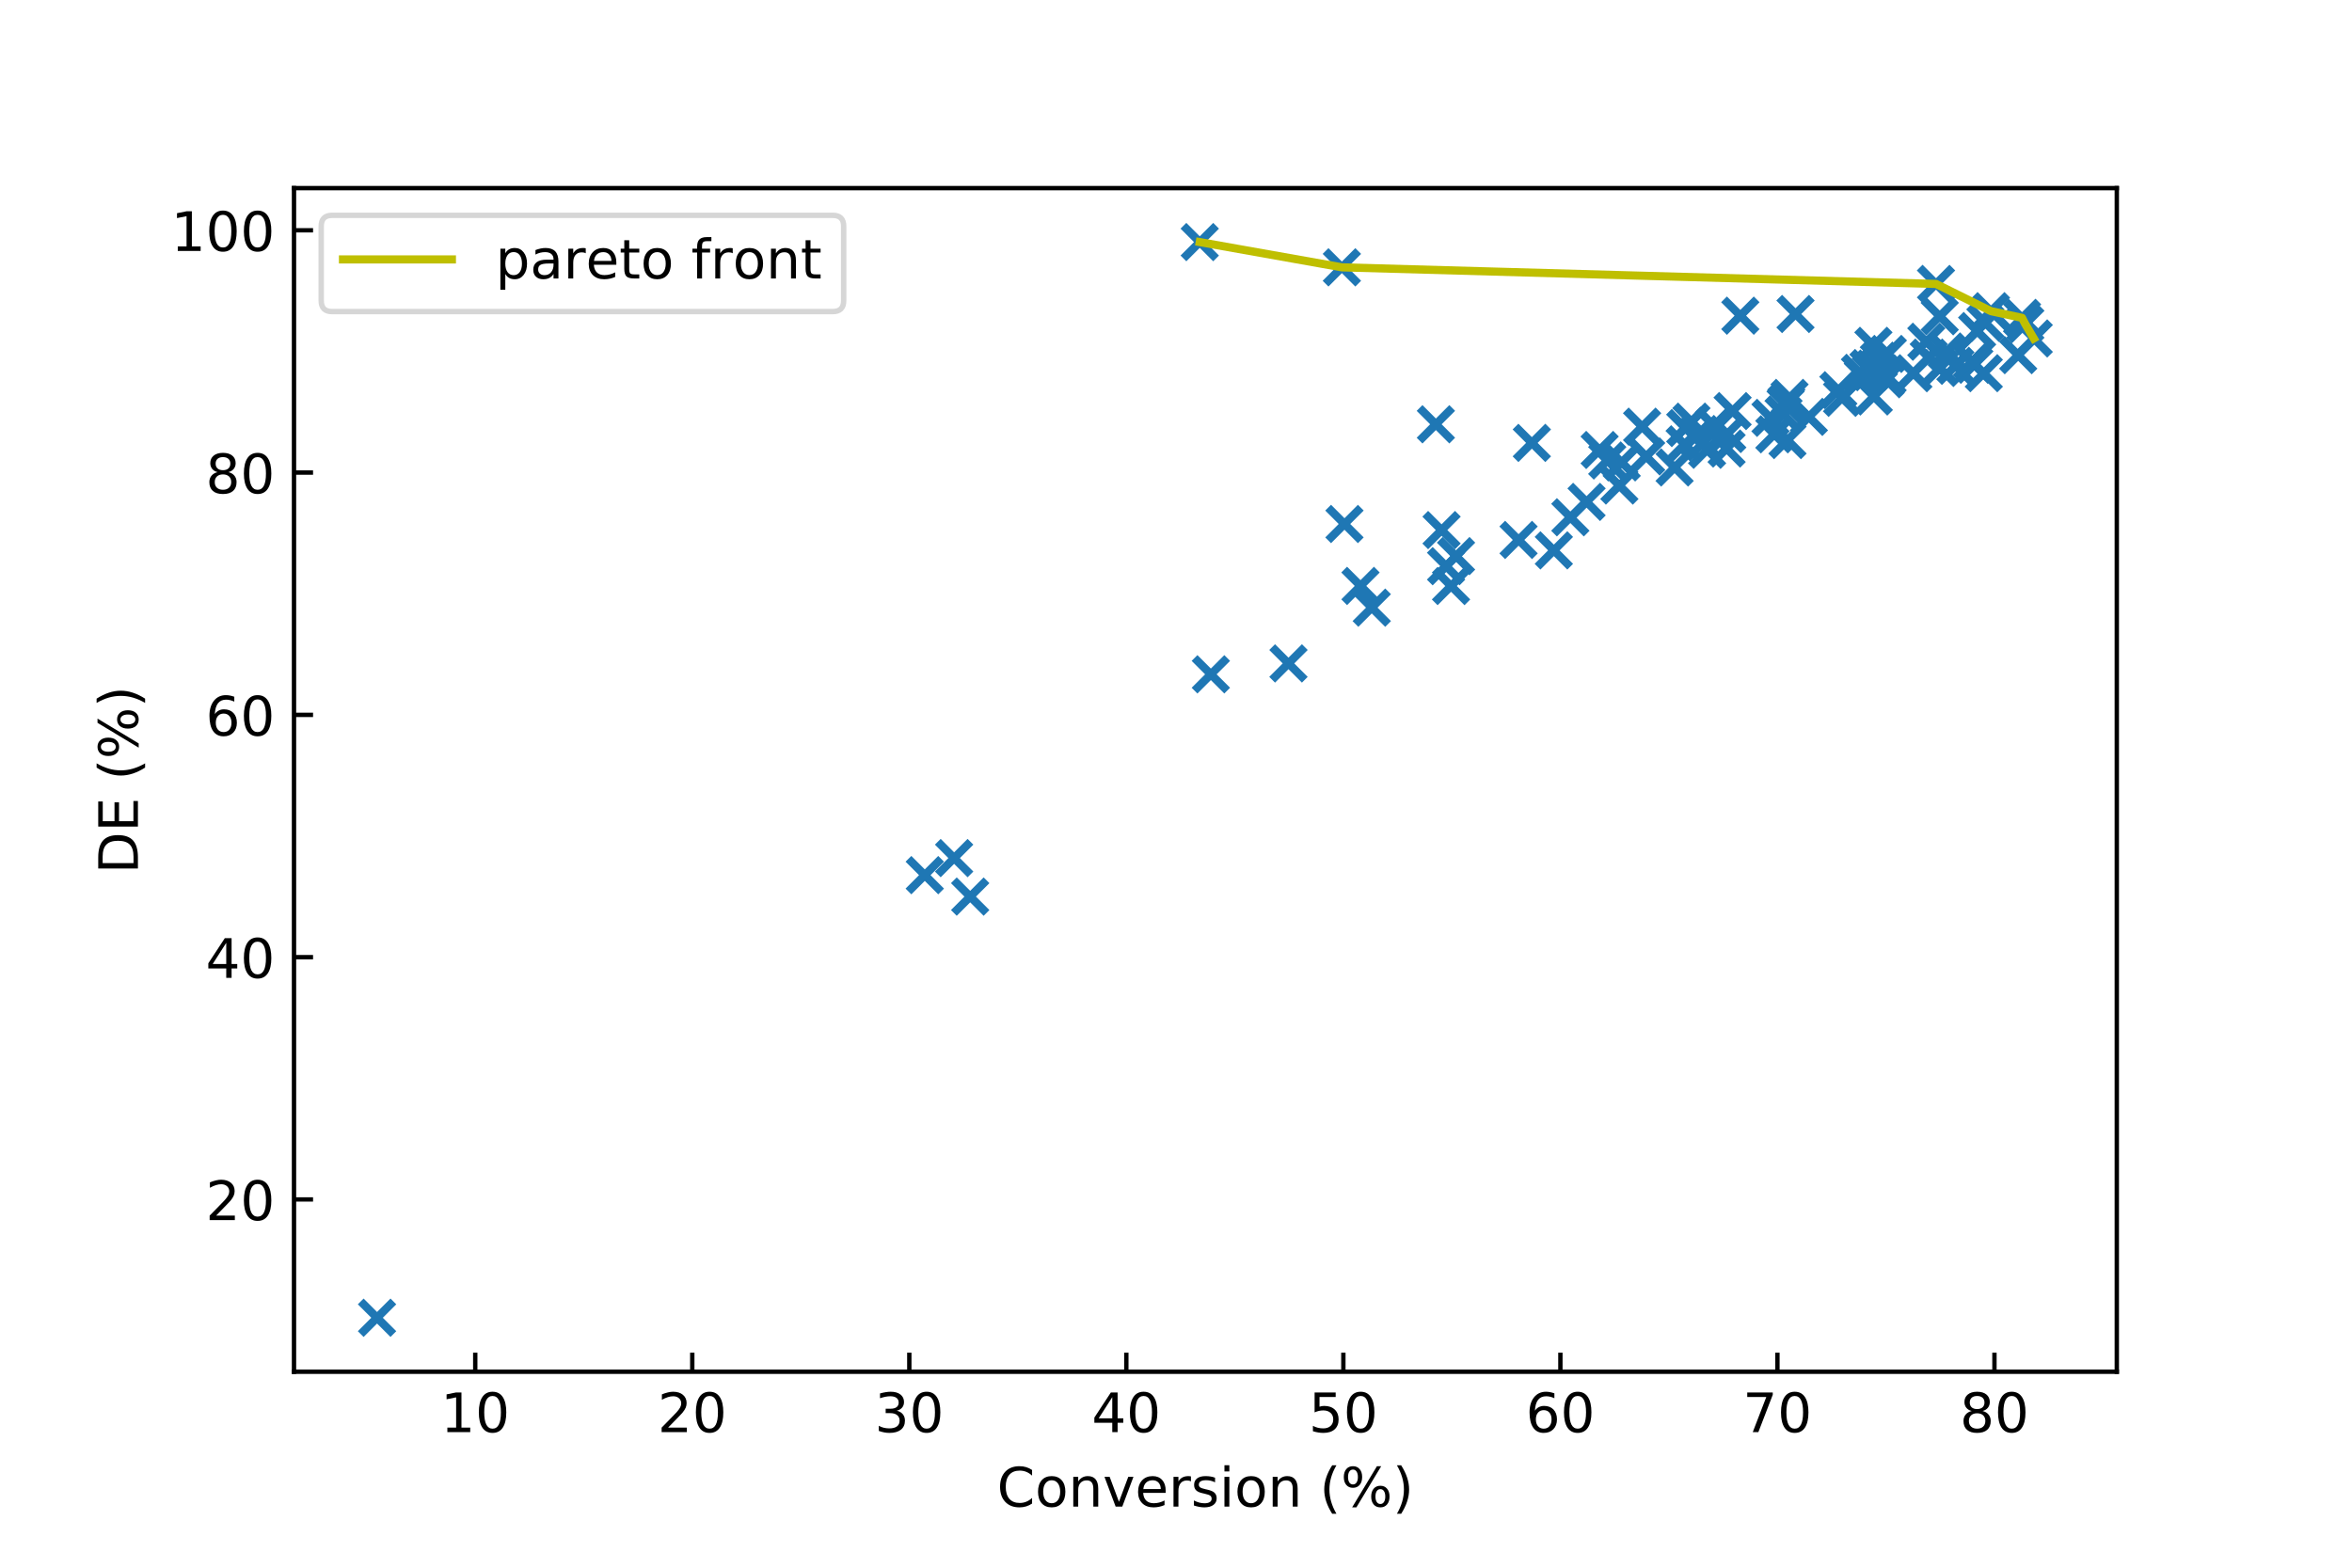 <?xml version="1.0" encoding="utf-8" standalone="no"?>
<!DOCTYPE svg PUBLIC "-//W3C//DTD SVG 1.1//EN"
  "http://www.w3.org/Graphics/SVG/1.1/DTD/svg11.dtd">
<!-- Created with matplotlib (https://matplotlib.org/) -->
<svg height="288pt" version="1.1" viewBox="0 0 432 288" width="432pt" xmlns="http://www.w3.org/2000/svg" xmlns:xlink="http://www.w3.org/1999/xlink">
 <defs>
  <style type="text/css">
*{stroke-linecap:butt;stroke-linejoin:round;}
  </style>
 </defs>
 <g id="figure_1">
  <g id="patch_1">
   <path d="M 0 288 
L 432 288 
L 432 0 
L 0 0 
z
" style="fill:#ffffff;"/>
  </g>
  <g id="axes_1">
   <g id="patch_2">
    <path d="M 54 252 
L 388.8 252 
L 388.8 34.56 
L 54 34.56 
z
" style="fill:#ffffff;"/>
   </g>
   <g id="PathCollection_1">
    <defs>
     <path d="M -3 3 
L 3 -3 
M -3 -3 
L 3 3 
" id="meae43870dd" style="stroke:#1f77b4;stroke-width:1.5;"/>
    </defs>
    <g clip-path="url(#p433e890f99)">
     <use style="fill:#1f77b4;stroke:#1f77b4;stroke-width:1.5;" x="178.197" xlink:href="#meae43870dd" y="164.714"/>
     <use style="fill:#1f77b4;stroke:#1f77b4;stroke-width:1.5;" x="314.788" xlink:href="#meae43870dd" y="78.212"/>
     <use style="fill:#1f77b4;stroke:#1f77b4;stroke-width:1.5;" x="351.438" xlink:href="#meae43870dd" y="68.567"/>
     <use style="fill:#1f77b4;stroke:#1f77b4;stroke-width:1.5;" x="281.36" xlink:href="#meae43870dd" y="81.365"/>
     <use style="fill:#1f77b4;stroke:#1f77b4;stroke-width:1.5;" x="329.789" xlink:href="#meae43870dd" y="57.685"/>
     <use style="fill:#1f77b4;stroke:#1f77b4;stroke-width:1.5;" x="365.694" xlink:href="#meae43870dd" y="57.165"/>
     <use style="fill:#1f77b4;stroke:#1f77b4;stroke-width:1.5;" x="317.13" xlink:href="#meae43870dd" y="82.401"/>
     <use style="fill:#1f77b4;stroke:#1f77b4;stroke-width:1.5;" x="301.61" xlink:href="#meae43870dd" y="78.383"/>
     <use style="fill:#1f77b4;stroke:#1f77b4;stroke-width:1.5;" x="345.471" xlink:href="#meae43870dd" y="68.573"/>
     <use style="fill:#1f77b4;stroke:#1f77b4;stroke-width:1.5;" x="325.896" xlink:href="#meae43870dd" y="79.789"/>
     <use style="fill:#1f77b4;stroke:#1f77b4;stroke-width:1.5;" x="344.168" xlink:href="#meae43870dd" y="67.719"/>
     <use style="fill:#1f77b4;stroke:#1f77b4;stroke-width:1.5;" x="302.364" xlink:href="#meae43870dd" y="83.857"/>
     <use style="fill:#1f77b4;stroke:#1f77b4;stroke-width:1.5;" x="311.556" xlink:href="#meae43870dd" y="80.118"/>
     <use style="fill:#1f77b4;stroke:#1f77b4;stroke-width:1.5;" x="337.656" xlink:href="#meae43870dd" y="71.683"/>
     <use style="fill:#1f77b4;stroke:#1f77b4;stroke-width:1.5;" x="332.244" xlink:href="#meae43870dd" y="76.586"/>
     <use style="fill:#1f77b4;stroke:#1f77b4;stroke-width:1.5;" x="327.961" xlink:href="#meae43870dd" y="74.393"/>
     <use style="fill:#1f77b4;stroke:#1f77b4;stroke-width:1.5;" x="363.15" xlink:href="#meae43870dd" y="60.811"/>
     <use style="fill:#1f77b4;stroke:#1f77b4;stroke-width:1.5;" x="297.433" xlink:href="#meae43870dd" y="89.197"/>
     <use style="fill:#1f77b4;stroke:#1f77b4;stroke-width:1.5;" x="246.944" xlink:href="#meae43870dd" y="96.262"/>
     <use style="fill:#1f77b4;stroke:#1f77b4;stroke-width:1.5;" x="309.419" xlink:href="#meae43870dd" y="81.627"/>
     <use style="fill:#1f77b4;stroke:#1f77b4;stroke-width:1.5;" x="266.518" xlink:href="#meae43870dd" y="107.656"/>
     <use style="fill:#1f77b4;stroke:#1f77b4;stroke-width:1.5;" x="297.863" xlink:href="#meae43870dd" y="84.945"/>
     <use style="fill:#1f77b4;stroke:#1f77b4;stroke-width:1.5;" x="267.436" xlink:href="#meae43870dd" y="102.164"/>
     <use style="fill:#1f77b4;stroke:#1f77b4;stroke-width:1.5;" x="264.777" xlink:href="#meae43870dd" y="97.379"/>
     <use style="fill:#1f77b4;stroke:#1f77b4;stroke-width:1.5;" x="357.54" xlink:href="#meae43870dd" y="64.571"/>
     <use style="fill:#1f77b4;stroke:#1f77b4;stroke-width:1.5;" x="313.547" xlink:href="#meae43870dd" y="82.633"/>
     <use style="fill:#1f77b4;stroke:#1f77b4;stroke-width:1.5;" x="319.655" xlink:href="#meae43870dd" y="57.993"/>
     <use style="fill:#1f77b4;stroke:#1f77b4;stroke-width:1.5;" x="343.616" xlink:href="#meae43870dd" y="68.379"/>
     <use style="fill:#1f77b4;stroke:#1f77b4;stroke-width:1.5;" x="263.734" xlink:href="#meae43870dd" y="77.948"/>
     <use style="fill:#1f77b4;stroke:#1f77b4;stroke-width:1.5;" x="338.334" xlink:href="#meae43870dd" y="73.087"/>
     <use style="fill:#1f77b4;stroke:#1f77b4;stroke-width:1.5;" x="356.323" xlink:href="#meae43870dd" y="67.598"/>
     <use style="fill:#1f77b4;stroke:#1f77b4;stroke-width:1.5;" x="359.15" xlink:href="#meae43870dd" y="67.206"/>
     <use style="fill:#1f77b4;stroke:#1f77b4;stroke-width:1.5;" x="293.812" xlink:href="#meae43870dd" y="82.664"/>
     <use style="fill:#1f77b4;stroke:#1f77b4;stroke-width:1.5;" x="175.249" xlink:href="#meae43870dd" y="157.64"/>
     <use style="fill:#1f77b4;stroke:#1f77b4;stroke-width:1.5;" x="249.887" xlink:href="#meae43870dd" y="107.639"/>
     <use style="fill:#1f77b4;stroke:#1f77b4;stroke-width:1.5;" x="246.468" xlink:href="#meae43870dd" y="49.112"/>
     <use style="fill:#1f77b4;stroke:#1f77b4;stroke-width:1.5;" x="69.254" xlink:href="#meae43870dd" y="242.086"/>
     <use style="fill:#1f77b4;stroke:#1f77b4;stroke-width:1.5;" x="362.628" xlink:href="#meae43870dd" y="67.015"/>
     <use style="fill:#1f77b4;stroke:#1f77b4;stroke-width:1.5;" x="364.372" xlink:href="#meae43870dd" y="68.556"/>
     <use style="fill:#1f77b4;stroke:#1f77b4;stroke-width:1.5;" x="236.66" xlink:href="#meae43870dd" y="121.877"/>
     <use style="fill:#1f77b4;stroke:#1f77b4;stroke-width:1.5;" x="353.81" xlink:href="#meae43870dd" y="62.781"/>
     <use style="fill:#1f77b4;stroke:#1f77b4;stroke-width:1.5;" x="285.402" xlink:href="#meae43870dd" y="101.109"/>
     <use style="fill:#1f77b4;stroke:#1f77b4;stroke-width:1.5;" x="328.106" xlink:href="#meae43870dd" y="74.066"/>
     <use style="fill:#1f77b4;stroke:#1f77b4;stroke-width:1.5;" x="295.208" xlink:href="#meae43870dd" y="84.597"/>
     <use style="fill:#1f77b4;stroke:#1f77b4;stroke-width:1.5;" x="325.192" xlink:href="#meae43870dd" y="76.762"/>
     <use style="fill:#1f77b4;stroke:#1f77b4;stroke-width:1.5;" x="346.342" xlink:href="#meae43870dd" y="69.676"/>
     <use style="fill:#1f77b4;stroke:#1f77b4;stroke-width:1.5;" x="343.187" xlink:href="#meae43870dd" y="67.611"/>
     <use style="fill:#1f77b4;stroke:#1f77b4;stroke-width:1.5;" x="371.394" xlink:href="#meae43870dd" y="58.394"/>
     <use style="fill:#1f77b4;stroke:#1f77b4;stroke-width:1.5;" x="344.094" xlink:href="#meae43870dd" y="63.531"/>
     <use style="fill:#1f77b4;stroke:#1f77b4;stroke-width:1.5;" x="265.609" xlink:href="#meae43870dd" y="104.012"/>
     <use style="fill:#1f77b4;stroke:#1f77b4;stroke-width:1.5;" x="251.957" xlink:href="#meae43870dd" y="111.631"/>
     <use style="fill:#1f77b4;stroke:#1f77b4;stroke-width:1.5;" x="318.234" xlink:href="#meae43870dd" y="75.518"/>
     <use style="fill:#1f77b4;stroke:#1f77b4;stroke-width:1.5;" x="310.675" xlink:href="#meae43870dd" y="77.458"/>
     <use style="fill:#1f77b4;stroke:#1f77b4;stroke-width:1.5;" x="317.253" xlink:href="#meae43870dd" y="79.731"/>
     <use style="fill:#1f77b4;stroke:#1f77b4;stroke-width:1.5;" x="346.707" xlink:href="#meae43870dd" y="69.223"/>
     <use style="fill:#1f77b4;stroke:#1f77b4;stroke-width:1.5;" x="370.693" xlink:href="#meae43870dd" y="65.245"/>
     <use style="fill:#1f77b4;stroke:#1f77b4;stroke-width:1.5;" x="345.099" xlink:href="#meae43870dd" y="66.262"/>
     <use style="fill:#1f77b4;stroke:#1f77b4;stroke-width:1.5;" x="362.16" xlink:href="#meae43870dd" y="66.439"/>
     <use style="fill:#1f77b4;stroke:#1f77b4;stroke-width:1.5;" x="291.411" xlink:href="#meae43870dd" y="92.204"/>
     <use style="fill:#1f77b4;stroke:#1f77b4;stroke-width:1.5;" x="373.546" xlink:href="#meae43870dd" y="62.176"/>
     <use style="fill:#1f77b4;stroke:#1f77b4;stroke-width:1.5;" x="341.623" xlink:href="#meae43870dd" y="68.493"/>
     <use style="fill:#1f77b4;stroke:#1f77b4;stroke-width:1.5;" x="220.364" xlink:href="#meae43870dd" y="44.474"/>
     <use style="fill:#1f77b4;stroke:#1f77b4;stroke-width:1.5;" x="344.166" xlink:href="#meae43870dd" y="72.839"/>
     <use style="fill:#1f77b4;stroke:#1f77b4;stroke-width:1.5;" x="356.278" xlink:href="#meae43870dd" y="58.107"/>
     <use style="fill:#1f77b4;stroke:#1f77b4;stroke-width:1.5;" x="328.313" xlink:href="#meae43870dd" y="80.849"/>
     <use style="fill:#1f77b4;stroke:#1f77b4;stroke-width:1.5;" x="372" xlink:href="#meae43870dd" y="59.56"/>
     <use style="fill:#1f77b4;stroke:#1f77b4;stroke-width:1.5;" x="278.92" xlink:href="#meae43870dd" y="99.192"/>
     <use style="fill:#1f77b4;stroke:#1f77b4;stroke-width:1.5;" x="328.69" xlink:href="#meae43870dd" y="73.094"/>
     <use style="fill:#1f77b4;stroke:#1f77b4;stroke-width:1.5;" x="346.745" xlink:href="#meae43870dd" y="65.022"/>
     <use style="fill:#1f77b4;stroke:#1f77b4;stroke-width:1.5;" x="355.594" xlink:href="#meae43870dd" y="52.162"/>
     <use style="fill:#1f77b4;stroke:#1f77b4;stroke-width:1.5;" x="222.403" xlink:href="#meae43870dd" y="123.879"/>
     <use style="fill:#1f77b4;stroke:#1f77b4;stroke-width:1.5;" x="354.259" xlink:href="#meae43870dd" y="65.694"/>
     <use style="fill:#1f77b4;stroke:#1f77b4;stroke-width:1.5;" x="288.433" xlink:href="#meae43870dd" y="95.029"/>
     <use style="fill:#1f77b4;stroke:#1f77b4;stroke-width:1.5;" x="309.535" xlink:href="#meae43870dd" y="78.637"/>
     <use style="fill:#1f77b4;stroke:#1f77b4;stroke-width:1.5;" x="169.859" xlink:href="#meae43870dd" y="160.773"/>
     <use style="fill:#1f77b4;stroke:#1f77b4;stroke-width:1.5;" x="312.907" xlink:href="#meae43870dd" y="81.273"/>
     <use style="fill:#1f77b4;stroke:#1f77b4;stroke-width:1.5;" x="342.153" xlink:href="#meae43870dd" y="69.281"/>
     <use style="fill:#1f77b4;stroke:#1f77b4;stroke-width:1.5;" x="364.664" xlink:href="#meae43870dd" y="59.316"/>
     <use style="fill:#1f77b4;stroke:#1f77b4;stroke-width:1.5;" x="307.58" xlink:href="#meae43870dd" y="85.878"/>
     <use style="fill:#1f77b4;stroke:#1f77b4;stroke-width:1.5;" x="327.589" xlink:href="#meae43870dd" y="76.118"/>
    </g>
   </g>
   <g id="matplotlib.axis_1">
    <g id="xtick_1">
     <g id="line2d_1">
      <defs>
       <path d="M 0 0 
L 0 -3.5 
" id="m45fed6cb1f" style="stroke:#000000;stroke-width:0.8;"/>
      </defs>
      <g>
       <use style="stroke:#000000;stroke-width:0.8;" x="87.291" xlink:href="#m45fed6cb1f" y="252"/>
      </g>
     </g>
     <g id="text_1">
      <!-- 10 -->
      <defs>
       <path d="M 12.406 8.297 
L 28.516 8.297 
L 28.516 63.922 
L 10.984 60.406 
L 10.984 69.391 
L 28.422 72.906 
L 38.281 72.906 
L 38.281 8.297 
L 54.391 8.297 
L 54.391 0 
L 12.406 0 
z
" id="DejaVuSans-49"/>
       <path d="M 31.781 66.406 
Q 24.172 66.406 20.328 58.906 
Q 16.5 51.422 16.5 36.375 
Q 16.5 21.391 20.328 13.891 
Q 24.172 6.391 31.781 6.391 
Q 39.453 6.391 43.281 13.891 
Q 47.125 21.391 47.125 36.375 
Q 47.125 51.422 43.281 58.906 
Q 39.453 66.406 31.781 66.406 
z
M 31.781 74.219 
Q 44.047 74.219 50.516 64.516 
Q 56.984 54.828 56.984 36.375 
Q 56.984 17.969 50.516 8.266 
Q 44.047 -1.422 31.781 -1.422 
Q 19.531 -1.422 13.062 8.266 
Q 6.594 17.969 6.594 36.375 
Q 6.594 54.828 13.062 64.516 
Q 19.531 74.219 31.781 74.219 
z
" id="DejaVuSans-48"/>
      </defs>
      <g transform="translate(80.929 263.098)scale(0.1 -0.1)">
       <use xlink:href="#DejaVuSans-49"/>
       <use x="63.623" xlink:href="#DejaVuSans-48"/>
      </g>
     </g>
    </g>
    <g id="xtick_2">
     <g id="line2d_2">
      <g>
       <use style="stroke:#000000;stroke-width:0.8;" x="127.153" xlink:href="#m45fed6cb1f" y="252"/>
      </g>
     </g>
     <g id="text_2">
      <!-- 20 -->
      <defs>
       <path d="M 19.188 8.297 
L 53.609 8.297 
L 53.609 0 
L 7.328 0 
L 7.328 8.297 
Q 12.938 14.109 22.625 23.891 
Q 32.328 33.688 34.812 36.531 
Q 39.547 41.844 41.422 45.531 
Q 43.312 49.219 43.312 52.781 
Q 43.312 58.594 39.234 62.25 
Q 35.156 65.922 28.609 65.922 
Q 23.969 65.922 18.812 64.312 
Q 13.672 62.703 7.812 59.422 
L 7.812 69.391 
Q 13.766 71.781 18.938 73 
Q 24.125 74.219 28.422 74.219 
Q 39.75 74.219 46.484 68.547 
Q 53.219 62.891 53.219 53.422 
Q 53.219 48.922 51.531 44.891 
Q 49.859 40.875 45.406 35.406 
Q 44.188 33.984 37.641 27.219 
Q 31.109 20.453 19.188 8.297 
z
" id="DejaVuSans-50"/>
      </defs>
      <g transform="translate(120.791 263.098)scale(0.1 -0.1)">
       <use xlink:href="#DejaVuSans-50"/>
       <use x="63.623" xlink:href="#DejaVuSans-48"/>
      </g>
     </g>
    </g>
    <g id="xtick_3">
     <g id="line2d_3">
      <g>
       <use style="stroke:#000000;stroke-width:0.8;" x="167.016" xlink:href="#m45fed6cb1f" y="252"/>
      </g>
     </g>
     <g id="text_3">
      <!-- 30 -->
      <defs>
       <path d="M 40.578 39.312 
Q 47.656 37.797 51.625 33 
Q 55.609 28.219 55.609 21.188 
Q 55.609 10.406 48.188 4.484 
Q 40.766 -1.422 27.094 -1.422 
Q 22.516 -1.422 17.656 -0.516 
Q 12.797 0.391 7.625 2.203 
L 7.625 11.719 
Q 11.719 9.328 16.594 8.109 
Q 21.484 6.891 26.812 6.891 
Q 36.078 6.891 40.938 10.547 
Q 45.797 14.203 45.797 21.188 
Q 45.797 27.641 41.281 31.266 
Q 36.766 34.906 28.719 34.906 
L 20.219 34.906 
L 20.219 43.016 
L 29.109 43.016 
Q 36.375 43.016 40.234 45.922 
Q 44.094 48.828 44.094 54.297 
Q 44.094 59.906 40.109 62.906 
Q 36.141 65.922 28.719 65.922 
Q 24.656 65.922 20.016 65.031 
Q 15.375 64.156 9.812 62.312 
L 9.812 71.094 
Q 15.438 72.656 20.344 73.438 
Q 25.25 74.219 29.594 74.219 
Q 40.828 74.219 47.359 69.109 
Q 53.906 64.016 53.906 55.328 
Q 53.906 49.266 50.438 45.094 
Q 46.969 40.922 40.578 39.312 
z
" id="DejaVuSans-51"/>
      </defs>
      <g transform="translate(160.653 263.098)scale(0.1 -0.1)">
       <use xlink:href="#DejaVuSans-51"/>
       <use x="63.623" xlink:href="#DejaVuSans-48"/>
      </g>
     </g>
    </g>
    <g id="xtick_4">
     <g id="line2d_4">
      <g>
       <use style="stroke:#000000;stroke-width:0.8;" x="206.878" xlink:href="#m45fed6cb1f" y="252"/>
      </g>
     </g>
     <g id="text_4">
      <!-- 40 -->
      <defs>
       <path d="M 37.797 64.312 
L 12.891 25.391 
L 37.797 25.391 
z
M 35.203 72.906 
L 47.609 72.906 
L 47.609 25.391 
L 58.016 25.391 
L 58.016 17.188 
L 47.609 17.188 
L 47.609 0 
L 37.797 0 
L 37.797 17.188 
L 4.891 17.188 
L 4.891 26.703 
z
" id="DejaVuSans-52"/>
      </defs>
      <g transform="translate(200.515 263.098)scale(0.1 -0.1)">
       <use xlink:href="#DejaVuSans-52"/>
       <use x="63.623" xlink:href="#DejaVuSans-48"/>
      </g>
     </g>
    </g>
    <g id="xtick_5">
     <g id="line2d_5">
      <g>
       <use style="stroke:#000000;stroke-width:0.8;" x="246.74" xlink:href="#m45fed6cb1f" y="252"/>
      </g>
     </g>
     <g id="text_5">
      <!-- 50 -->
      <defs>
       <path d="M 10.797 72.906 
L 49.516 72.906 
L 49.516 64.594 
L 19.828 64.594 
L 19.828 46.734 
Q 21.969 47.469 24.109 47.828 
Q 26.266 48.188 28.422 48.188 
Q 40.625 48.188 47.75 41.5 
Q 54.891 34.812 54.891 23.391 
Q 54.891 11.625 47.562 5.094 
Q 40.234 -1.422 26.906 -1.422 
Q 22.312 -1.422 17.547 -0.641 
Q 12.797 0.141 7.719 1.703 
L 7.719 11.625 
Q 12.109 9.234 16.797 8.062 
Q 21.484 6.891 26.703 6.891 
Q 35.156 6.891 40.078 11.328 
Q 45.016 15.766 45.016 23.391 
Q 45.016 31 40.078 35.438 
Q 35.156 39.891 26.703 39.891 
Q 22.75 39.891 18.812 39.016 
Q 14.891 38.141 10.797 36.281 
z
" id="DejaVuSans-53"/>
      </defs>
      <g transform="translate(240.378 263.098)scale(0.1 -0.1)">
       <use xlink:href="#DejaVuSans-53"/>
       <use x="63.623" xlink:href="#DejaVuSans-48"/>
      </g>
     </g>
    </g>
    <g id="xtick_6">
     <g id="line2d_6">
      <g>
       <use style="stroke:#000000;stroke-width:0.8;" x="286.602" xlink:href="#m45fed6cb1f" y="252"/>
      </g>
     </g>
     <g id="text_6">
      <!-- 60 -->
      <defs>
       <path d="M 33.016 40.375 
Q 26.375 40.375 22.484 35.828 
Q 18.609 31.297 18.609 23.391 
Q 18.609 15.531 22.484 10.953 
Q 26.375 6.391 33.016 6.391 
Q 39.656 6.391 43.531 10.953 
Q 47.406 15.531 47.406 23.391 
Q 47.406 31.297 43.531 35.828 
Q 39.656 40.375 33.016 40.375 
z
M 52.594 71.297 
L 52.594 62.312 
Q 48.875 64.062 45.094 64.984 
Q 41.312 65.922 37.594 65.922 
Q 27.828 65.922 22.672 59.328 
Q 17.531 52.734 16.797 39.406 
Q 19.672 43.656 24.016 45.922 
Q 28.375 48.188 33.594 48.188 
Q 44.578 48.188 50.953 41.516 
Q 57.328 34.859 57.328 23.391 
Q 57.328 12.156 50.688 5.359 
Q 44.047 -1.422 33.016 -1.422 
Q 20.359 -1.422 13.672 8.266 
Q 6.984 17.969 6.984 36.375 
Q 6.984 53.656 15.188 63.938 
Q 23.391 74.219 37.203 74.219 
Q 40.922 74.219 44.703 73.484 
Q 48.484 72.75 52.594 71.297 
z
" id="DejaVuSans-54"/>
      </defs>
      <g transform="translate(280.24 263.098)scale(0.1 -0.1)">
       <use xlink:href="#DejaVuSans-54"/>
       <use x="63.623" xlink:href="#DejaVuSans-48"/>
      </g>
     </g>
    </g>
    <g id="xtick_7">
     <g id="line2d_7">
      <g>
       <use style="stroke:#000000;stroke-width:0.8;" x="326.465" xlink:href="#m45fed6cb1f" y="252"/>
      </g>
     </g>
     <g id="text_7">
      <!-- 70 -->
      <defs>
       <path d="M 8.203 72.906 
L 55.078 72.906 
L 55.078 68.703 
L 28.609 0 
L 18.312 0 
L 43.219 64.594 
L 8.203 64.594 
z
" id="DejaVuSans-55"/>
      </defs>
      <g transform="translate(320.102 263.098)scale(0.1 -0.1)">
       <use xlink:href="#DejaVuSans-55"/>
       <use x="63.623" xlink:href="#DejaVuSans-48"/>
      </g>
     </g>
    </g>
    <g id="xtick_8">
     <g id="line2d_8">
      <g>
       <use style="stroke:#000000;stroke-width:0.8;" x="366.327" xlink:href="#m45fed6cb1f" y="252"/>
      </g>
     </g>
     <g id="text_8">
      <!-- 80 -->
      <defs>
       <path d="M 31.781 34.625 
Q 24.75 34.625 20.719 30.859 
Q 16.703 27.094 16.703 20.516 
Q 16.703 13.922 20.719 10.156 
Q 24.75 6.391 31.781 6.391 
Q 38.812 6.391 42.859 10.172 
Q 46.922 13.969 46.922 20.516 
Q 46.922 27.094 42.891 30.859 
Q 38.875 34.625 31.781 34.625 
z
M 21.922 38.812 
Q 15.578 40.375 12.031 44.719 
Q 8.5 49.078 8.5 55.328 
Q 8.5 64.062 14.719 69.141 
Q 20.953 74.219 31.781 74.219 
Q 42.672 74.219 48.875 69.141 
Q 55.078 64.062 55.078 55.328 
Q 55.078 49.078 51.531 44.719 
Q 48 40.375 41.703 38.812 
Q 48.828 37.156 52.797 32.312 
Q 56.781 27.484 56.781 20.516 
Q 56.781 9.906 50.312 4.234 
Q 43.844 -1.422 31.781 -1.422 
Q 19.734 -1.422 13.25 4.234 
Q 6.781 9.906 6.781 20.516 
Q 6.781 27.484 10.781 32.312 
Q 14.797 37.156 21.922 38.812 
z
M 18.312 54.391 
Q 18.312 48.734 21.844 45.562 
Q 25.391 42.391 31.781 42.391 
Q 38.141 42.391 41.719 45.562 
Q 45.312 48.734 45.312 54.391 
Q 45.312 60.062 41.719 63.234 
Q 38.141 66.406 31.781 66.406 
Q 25.391 66.406 21.844 63.234 
Q 18.312 60.062 18.312 54.391 
z
" id="DejaVuSans-56"/>
      </defs>
      <g transform="translate(359.964 263.098)scale(0.1 -0.1)">
       <use xlink:href="#DejaVuSans-56"/>
       <use x="63.623" xlink:href="#DejaVuSans-48"/>
      </g>
     </g>
    </g>
    <g id="text_9">
     <!-- Conversion (%) -->
     <defs>
      <path d="M 64.406 67.281 
L 64.406 56.891 
Q 59.422 61.531 53.781 63.812 
Q 48.141 66.109 41.797 66.109 
Q 29.297 66.109 22.656 58.469 
Q 16.016 50.828 16.016 36.375 
Q 16.016 21.969 22.656 14.328 
Q 29.297 6.688 41.797 6.688 
Q 48.141 6.688 53.781 8.984 
Q 59.422 11.281 64.406 15.922 
L 64.406 5.609 
Q 59.234 2.094 53.438 0.328 
Q 47.656 -1.422 41.219 -1.422 
Q 24.656 -1.422 15.125 8.703 
Q 5.609 18.844 5.609 36.375 
Q 5.609 53.953 15.125 64.078 
Q 24.656 74.219 41.219 74.219 
Q 47.75 74.219 53.531 72.484 
Q 59.328 70.75 64.406 67.281 
z
" id="DejaVuSans-67"/>
      <path d="M 30.609 48.391 
Q 23.391 48.391 19.188 42.75 
Q 14.984 37.109 14.984 27.297 
Q 14.984 17.484 19.156 11.844 
Q 23.344 6.203 30.609 6.203 
Q 37.797 6.203 41.984 11.859 
Q 46.188 17.531 46.188 27.297 
Q 46.188 37.016 41.984 42.703 
Q 37.797 48.391 30.609 48.391 
z
M 30.609 56 
Q 42.328 56 49.016 48.375 
Q 55.719 40.766 55.719 27.297 
Q 55.719 13.875 49.016 6.219 
Q 42.328 -1.422 30.609 -1.422 
Q 18.844 -1.422 12.172 6.219 
Q 5.516 13.875 5.516 27.297 
Q 5.516 40.766 12.172 48.375 
Q 18.844 56 30.609 56 
z
" id="DejaVuSans-111"/>
      <path d="M 54.891 33.016 
L 54.891 0 
L 45.906 0 
L 45.906 32.719 
Q 45.906 40.484 42.875 44.328 
Q 39.844 48.188 33.797 48.188 
Q 26.516 48.188 22.312 43.547 
Q 18.109 38.922 18.109 30.906 
L 18.109 0 
L 9.078 0 
L 9.078 54.688 
L 18.109 54.688 
L 18.109 46.188 
Q 21.344 51.125 25.703 53.562 
Q 30.078 56 35.797 56 
Q 45.219 56 50.047 50.172 
Q 54.891 44.344 54.891 33.016 
z
" id="DejaVuSans-110"/>
      <path d="M 2.984 54.688 
L 12.5 54.688 
L 29.594 8.797 
L 46.688 54.688 
L 56.203 54.688 
L 35.688 0 
L 23.484 0 
z
" id="DejaVuSans-118"/>
      <path d="M 56.203 29.594 
L 56.203 25.203 
L 14.891 25.203 
Q 15.484 15.922 20.484 11.062 
Q 25.484 6.203 34.422 6.203 
Q 39.594 6.203 44.453 7.469 
Q 49.312 8.734 54.109 11.281 
L 54.109 2.781 
Q 49.266 0.734 44.188 -0.344 
Q 39.109 -1.422 33.891 -1.422 
Q 20.797 -1.422 13.156 6.188 
Q 5.516 13.812 5.516 26.812 
Q 5.516 40.234 12.766 48.109 
Q 20.016 56 32.328 56 
Q 43.359 56 49.781 48.891 
Q 56.203 41.797 56.203 29.594 
z
M 47.219 32.234 
Q 47.125 39.594 43.094 43.984 
Q 39.062 48.391 32.422 48.391 
Q 24.906 48.391 20.391 44.141 
Q 15.875 39.891 15.188 32.172 
z
" id="DejaVuSans-101"/>
      <path d="M 41.109 46.297 
Q 39.594 47.172 37.812 47.578 
Q 36.031 48 33.891 48 
Q 26.266 48 22.188 43.047 
Q 18.109 38.094 18.109 28.812 
L 18.109 0 
L 9.078 0 
L 9.078 54.688 
L 18.109 54.688 
L 18.109 46.188 
Q 20.953 51.172 25.484 53.578 
Q 30.031 56 36.531 56 
Q 37.453 56 38.578 55.875 
Q 39.703 55.766 41.062 55.516 
z
" id="DejaVuSans-114"/>
      <path d="M 44.281 53.078 
L 44.281 44.578 
Q 40.484 46.531 36.375 47.5 
Q 32.281 48.484 27.875 48.484 
Q 21.188 48.484 17.844 46.438 
Q 14.5 44.391 14.5 40.281 
Q 14.5 37.156 16.891 35.375 
Q 19.281 33.594 26.516 31.984 
L 29.594 31.297 
Q 39.156 29.25 43.188 25.516 
Q 47.219 21.781 47.219 15.094 
Q 47.219 7.469 41.188 3.016 
Q 35.156 -1.422 24.609 -1.422 
Q 20.219 -1.422 15.453 -0.562 
Q 10.688 0.297 5.422 2 
L 5.422 11.281 
Q 10.406 8.688 15.234 7.391 
Q 20.062 6.109 24.812 6.109 
Q 31.156 6.109 34.562 8.281 
Q 37.984 10.453 37.984 14.406 
Q 37.984 18.062 35.516 20.016 
Q 33.062 21.969 24.703 23.781 
L 21.578 24.516 
Q 13.234 26.266 9.516 29.906 
Q 5.812 33.547 5.812 39.891 
Q 5.812 47.609 11.281 51.797 
Q 16.75 56 26.812 56 
Q 31.781 56 36.172 55.266 
Q 40.578 54.547 44.281 53.078 
z
" id="DejaVuSans-115"/>
      <path d="M 9.422 54.688 
L 18.406 54.688 
L 18.406 0 
L 9.422 0 
z
M 9.422 75.984 
L 18.406 75.984 
L 18.406 64.594 
L 9.422 64.594 
z
" id="DejaVuSans-105"/>
      <path id="DejaVuSans-32"/>
      <path d="M 31 75.875 
Q 24.469 64.656 21.281 53.656 
Q 18.109 42.672 18.109 31.391 
Q 18.109 20.125 21.312 9.062 
Q 24.516 -2 31 -13.188 
L 23.188 -13.188 
Q 15.875 -1.703 12.234 9.375 
Q 8.594 20.453 8.594 31.391 
Q 8.594 42.281 12.203 53.312 
Q 15.828 64.359 23.188 75.875 
z
" id="DejaVuSans-40"/>
      <path d="M 72.703 32.078 
Q 68.453 32.078 66.031 28.469 
Q 63.625 24.859 63.625 18.406 
Q 63.625 12.062 66.031 8.422 
Q 68.453 4.781 72.703 4.781 
Q 76.859 4.781 79.266 8.422 
Q 81.688 12.062 81.688 18.406 
Q 81.688 24.812 79.266 28.438 
Q 76.859 32.078 72.703 32.078 
z
M 72.703 38.281 
Q 80.422 38.281 84.953 32.906 
Q 89.5 27.547 89.5 18.406 
Q 89.5 9.281 84.938 3.922 
Q 80.375 -1.422 72.703 -1.422 
Q 64.891 -1.422 60.344 3.922 
Q 55.812 9.281 55.812 18.406 
Q 55.812 27.594 60.375 32.938 
Q 64.938 38.281 72.703 38.281 
z
M 22.312 68.016 
Q 18.109 68.016 15.688 64.375 
Q 13.281 60.75 13.281 54.391 
Q 13.281 47.953 15.672 44.328 
Q 18.062 40.719 22.312 40.719 
Q 26.562 40.719 28.969 44.328 
Q 31.391 47.953 31.391 54.391 
Q 31.391 60.688 28.953 64.344 
Q 26.516 68.016 22.312 68.016 
z
M 66.406 74.219 
L 74.219 74.219 
L 28.609 -1.422 
L 20.797 -1.422 
z
M 22.312 74.219 
Q 30.031 74.219 34.609 68.875 
Q 39.203 63.531 39.203 54.391 
Q 39.203 45.172 34.641 39.844 
Q 30.078 34.516 22.312 34.516 
Q 14.547 34.516 10.031 39.859 
Q 5.516 45.219 5.516 54.391 
Q 5.516 63.484 10.047 68.844 
Q 14.594 74.219 22.312 74.219 
z
" id="DejaVuSans-37"/>
      <path d="M 8.016 75.875 
L 15.828 75.875 
Q 23.141 64.359 26.781 53.312 
Q 30.422 42.281 30.422 31.391 
Q 30.422 20.453 26.781 9.375 
Q 23.141 -1.703 15.828 -13.188 
L 8.016 -13.188 
Q 14.5 -2 17.703 9.062 
Q 20.906 20.125 20.906 31.391 
Q 20.906 42.672 17.703 53.656 
Q 14.5 64.656 8.016 75.875 
z
" id="DejaVuSans-41"/>
     </defs>
     <g transform="translate(183.126 276.777)scale(0.1 -0.1)">
      <use xlink:href="#DejaVuSans-67"/>
      <use x="69.824" xlink:href="#DejaVuSans-111"/>
      <use x="131.006" xlink:href="#DejaVuSans-110"/>
      <use x="194.385" xlink:href="#DejaVuSans-118"/>
      <use x="253.564" xlink:href="#DejaVuSans-101"/>
      <use x="315.088" xlink:href="#DejaVuSans-114"/>
      <use x="356.201" xlink:href="#DejaVuSans-115"/>
      <use x="408.301" xlink:href="#DejaVuSans-105"/>
      <use x="436.084" xlink:href="#DejaVuSans-111"/>
      <use x="497.266" xlink:href="#DejaVuSans-110"/>
      <use x="560.645" xlink:href="#DejaVuSans-32"/>
      <use x="592.432" xlink:href="#DejaVuSans-40"/>
      <use x="631.445" xlink:href="#DejaVuSans-37"/>
      <use x="726.465" xlink:href="#DejaVuSans-41"/>
     </g>
    </g>
   </g>
   <g id="matplotlib.axis_2">
    <g id="ytick_1">
     <g id="line2d_9">
      <defs>
       <path d="M 0 0 
L 3.5 0 
" id="mf006d1e7a2" style="stroke:#000000;stroke-width:0.8;"/>
      </defs>
      <g>
       <use style="stroke:#000000;stroke-width:0.8;" x="54" xlink:href="#mf006d1e7a2" y="220.35"/>
      </g>
     </g>
     <g id="text_10">
      <!-- 20 -->
      <g transform="translate(37.775 224.149)scale(0.1 -0.1)">
       <use xlink:href="#DejaVuSans-50"/>
       <use x="63.623" xlink:href="#DejaVuSans-48"/>
      </g>
     </g>
    </g>
    <g id="ytick_2">
     <g id="line2d_10">
      <g>
       <use style="stroke:#000000;stroke-width:0.8;" x="54" xlink:href="#mf006d1e7a2" y="175.839"/>
      </g>
     </g>
     <g id="text_11">
      <!-- 40 -->
      <g transform="translate(37.775 179.638)scale(0.1 -0.1)">
       <use xlink:href="#DejaVuSans-52"/>
       <use x="63.623" xlink:href="#DejaVuSans-48"/>
      </g>
     </g>
    </g>
    <g id="ytick_3">
     <g id="line2d_11">
      <g>
       <use style="stroke:#000000;stroke-width:0.8;" x="54" xlink:href="#mf006d1e7a2" y="131.328"/>
      </g>
     </g>
     <g id="text_12">
      <!-- 60 -->
      <g transform="translate(37.775 135.127)scale(0.1 -0.1)">
       <use xlink:href="#DejaVuSans-54"/>
       <use x="63.623" xlink:href="#DejaVuSans-48"/>
      </g>
     </g>
    </g>
    <g id="ytick_4">
     <g id="line2d_12">
      <g>
       <use style="stroke:#000000;stroke-width:0.8;" x="54" xlink:href="#mf006d1e7a2" y="86.817"/>
      </g>
     </g>
     <g id="text_13">
      <!-- 80 -->
      <g transform="translate(37.775 90.616)scale(0.1 -0.1)">
       <use xlink:href="#DejaVuSans-56"/>
       <use x="63.623" xlink:href="#DejaVuSans-48"/>
      </g>
     </g>
    </g>
    <g id="ytick_5">
     <g id="line2d_13">
      <g>
       <use style="stroke:#000000;stroke-width:0.8;" x="54" xlink:href="#mf006d1e7a2" y="42.306"/>
      </g>
     </g>
     <g id="text_14">
      <!-- 100 -->
      <g transform="translate(31.413 46.106)scale(0.1 -0.1)">
       <use xlink:href="#DejaVuSans-49"/>
       <use x="63.623" xlink:href="#DejaVuSans-48"/>
       <use x="127.246" xlink:href="#DejaVuSans-48"/>
      </g>
     </g>
    </g>
    <g id="text_15">
     <!-- DE (%) -->
     <defs>
      <path d="M 19.672 64.797 
L 19.672 8.109 
L 31.594 8.109 
Q 46.688 8.109 53.688 14.938 
Q 60.688 21.781 60.688 36.531 
Q 60.688 51.172 53.688 57.984 
Q 46.688 64.797 31.594 64.797 
z
M 9.812 72.906 
L 30.078 72.906 
Q 51.266 72.906 61.172 64.094 
Q 71.094 55.281 71.094 36.531 
Q 71.094 17.672 61.125 8.828 
Q 51.172 0 30.078 0 
L 9.812 0 
z
" id="DejaVuSans-68"/>
      <path d="M 9.812 72.906 
L 55.906 72.906 
L 55.906 64.594 
L 19.672 64.594 
L 19.672 43.016 
L 54.391 43.016 
L 54.391 34.719 
L 19.672 34.719 
L 19.672 8.297 
L 56.781 8.297 
L 56.781 0 
L 9.812 0 
z
" id="DejaVuSans-69"/>
     </defs>
     <g transform="translate(25.333 160.531)rotate(-90)scale(0.1 -0.1)">
      <use xlink:href="#DejaVuSans-68"/>
      <use x="77.002" xlink:href="#DejaVuSans-69"/>
      <use x="140.186" xlink:href="#DejaVuSans-32"/>
      <use x="171.973" xlink:href="#DejaVuSans-40"/>
      <use x="210.986" xlink:href="#DejaVuSans-37"/>
      <use x="306.006" xlink:href="#DejaVuSans-41"/>
     </g>
    </g>
   </g>
   <g id="line2d_14">
    <path clip-path="url(#p433e890f99)" d="M 373.546 62.176 
L 372 59.56 
L 371.394 58.394 
L 365.694 57.165 
L 355.594 52.162 
L 246.468 49.112 
L 220.364 44.474 
" style="fill:none;stroke:#bfbf00;stroke-linecap:square;stroke-width:1.5;"/>
   </g>
   <g id="patch_3">
    <path d="M 54 252 
L 54 34.56 
" style="fill:none;stroke:#000000;stroke-linecap:square;stroke-linejoin:miter;stroke-width:0.8;"/>
   </g>
   <g id="patch_4">
    <path d="M 388.8 252 
L 388.8 34.56 
" style="fill:none;stroke:#000000;stroke-linecap:square;stroke-linejoin:miter;stroke-width:0.8;"/>
   </g>
   <g id="patch_5">
    <path d="M 54 252 
L 388.8 252 
" style="fill:none;stroke:#000000;stroke-linecap:square;stroke-linejoin:miter;stroke-width:0.8;"/>
   </g>
   <g id="patch_6">
    <path d="M 54 34.56 
L 388.8 34.56 
" style="fill:none;stroke:#000000;stroke-linecap:square;stroke-linejoin:miter;stroke-width:0.8;"/>
   </g>
   <g id="legend_1">
    <g id="patch_7">
     <path d="M 61 57.238 
L 152.959 57.238 
Q 154.959 57.238 154.959 55.238 
L 154.959 41.56 
Q 154.959 39.56 152.959 39.56 
L 61 39.56 
Q 59 39.56 59 41.56 
L 59 55.238 
Q 59 57.238 61 57.238 
z
" style="fill:#ffffff;opacity:0.8;stroke:#cccccc;stroke-linejoin:miter;"/>
    </g>
    <g id="line2d_15">
     <path d="M 63 47.658 
L 83 47.658 
" style="fill:none;stroke:#bfbf00;stroke-linecap:square;stroke-width:1.5;"/>
    </g>
    <g id="line2d_16"/>
    <g id="text_16">
     <!-- pareto front -->
     <defs>
      <path d="M 18.109 8.203 
L 18.109 -20.797 
L 9.078 -20.797 
L 9.078 54.688 
L 18.109 54.688 
L 18.109 46.391 
Q 20.953 51.266 25.266 53.625 
Q 29.594 56 35.594 56 
Q 45.562 56 51.781 48.094 
Q 58.016 40.188 58.016 27.297 
Q 58.016 14.406 51.781 6.484 
Q 45.562 -1.422 35.594 -1.422 
Q 29.594 -1.422 25.266 0.953 
Q 20.953 3.328 18.109 8.203 
z
M 48.688 27.297 
Q 48.688 37.203 44.609 42.844 
Q 40.531 48.484 33.406 48.484 
Q 26.266 48.484 22.188 42.844 
Q 18.109 37.203 18.109 27.297 
Q 18.109 17.391 22.188 11.75 
Q 26.266 6.109 33.406 6.109 
Q 40.531 6.109 44.609 11.75 
Q 48.688 17.391 48.688 27.297 
z
" id="DejaVuSans-112"/>
      <path d="M 34.281 27.484 
Q 23.391 27.484 19.188 25 
Q 14.984 22.516 14.984 16.5 
Q 14.984 11.719 18.141 8.906 
Q 21.297 6.109 26.703 6.109 
Q 34.188 6.109 38.703 11.406 
Q 43.219 16.703 43.219 25.484 
L 43.219 27.484 
z
M 52.203 31.203 
L 52.203 0 
L 43.219 0 
L 43.219 8.297 
Q 40.141 3.328 35.547 0.953 
Q 30.953 -1.422 24.312 -1.422 
Q 15.922 -1.422 10.953 3.297 
Q 6 8.016 6 15.922 
Q 6 25.141 12.172 29.828 
Q 18.359 34.516 30.609 34.516 
L 43.219 34.516 
L 43.219 35.406 
Q 43.219 41.609 39.141 45 
Q 35.062 48.391 27.688 48.391 
Q 23 48.391 18.547 47.266 
Q 14.109 46.141 10.016 43.891 
L 10.016 52.203 
Q 14.938 54.109 19.578 55.047 
Q 24.219 56 28.609 56 
Q 40.484 56 46.344 49.844 
Q 52.203 43.703 52.203 31.203 
z
" id="DejaVuSans-97"/>
      <path d="M 18.312 70.219 
L 18.312 54.688 
L 36.812 54.688 
L 36.812 47.703 
L 18.312 47.703 
L 18.312 18.016 
Q 18.312 11.328 20.141 9.422 
Q 21.969 7.516 27.594 7.516 
L 36.812 7.516 
L 36.812 0 
L 27.594 0 
Q 17.188 0 13.234 3.875 
Q 9.281 7.766 9.281 18.016 
L 9.281 47.703 
L 2.688 47.703 
L 2.688 54.688 
L 9.281 54.688 
L 9.281 70.219 
z
" id="DejaVuSans-116"/>
      <path d="M 37.109 75.984 
L 37.109 68.5 
L 28.516 68.5 
Q 23.688 68.5 21.797 66.547 
Q 19.922 64.594 19.922 59.516 
L 19.922 54.688 
L 34.719 54.688 
L 34.719 47.703 
L 19.922 47.703 
L 19.922 0 
L 10.891 0 
L 10.891 47.703 
L 2.297 47.703 
L 2.297 54.688 
L 10.891 54.688 
L 10.891 58.5 
Q 10.891 67.625 15.141 71.797 
Q 19.391 75.984 28.609 75.984 
z
" id="DejaVuSans-102"/>
     </defs>
     <g transform="translate(91 51.158)scale(0.1 -0.1)">
      <use xlink:href="#DejaVuSans-112"/>
      <use x="63.477" xlink:href="#DejaVuSans-97"/>
      <use x="124.756" xlink:href="#DejaVuSans-114"/>
      <use x="165.838" xlink:href="#DejaVuSans-101"/>
      <use x="227.361" xlink:href="#DejaVuSans-116"/>
      <use x="266.57" xlink:href="#DejaVuSans-111"/>
      <use x="327.752" xlink:href="#DejaVuSans-32"/>
      <use x="359.539" xlink:href="#DejaVuSans-102"/>
      <use x="394.744" xlink:href="#DejaVuSans-114"/>
      <use x="435.826" xlink:href="#DejaVuSans-111"/>
      <use x="497.008" xlink:href="#DejaVuSans-110"/>
      <use x="560.387" xlink:href="#DejaVuSans-116"/>
     </g>
    </g>
   </g>
  </g>
 </g>
 <defs>
  <clipPath id="p433e890f99">
   <rect height="217.44" width="334.8" x="54" y="34.56"/>
  </clipPath>
 </defs>
</svg>
